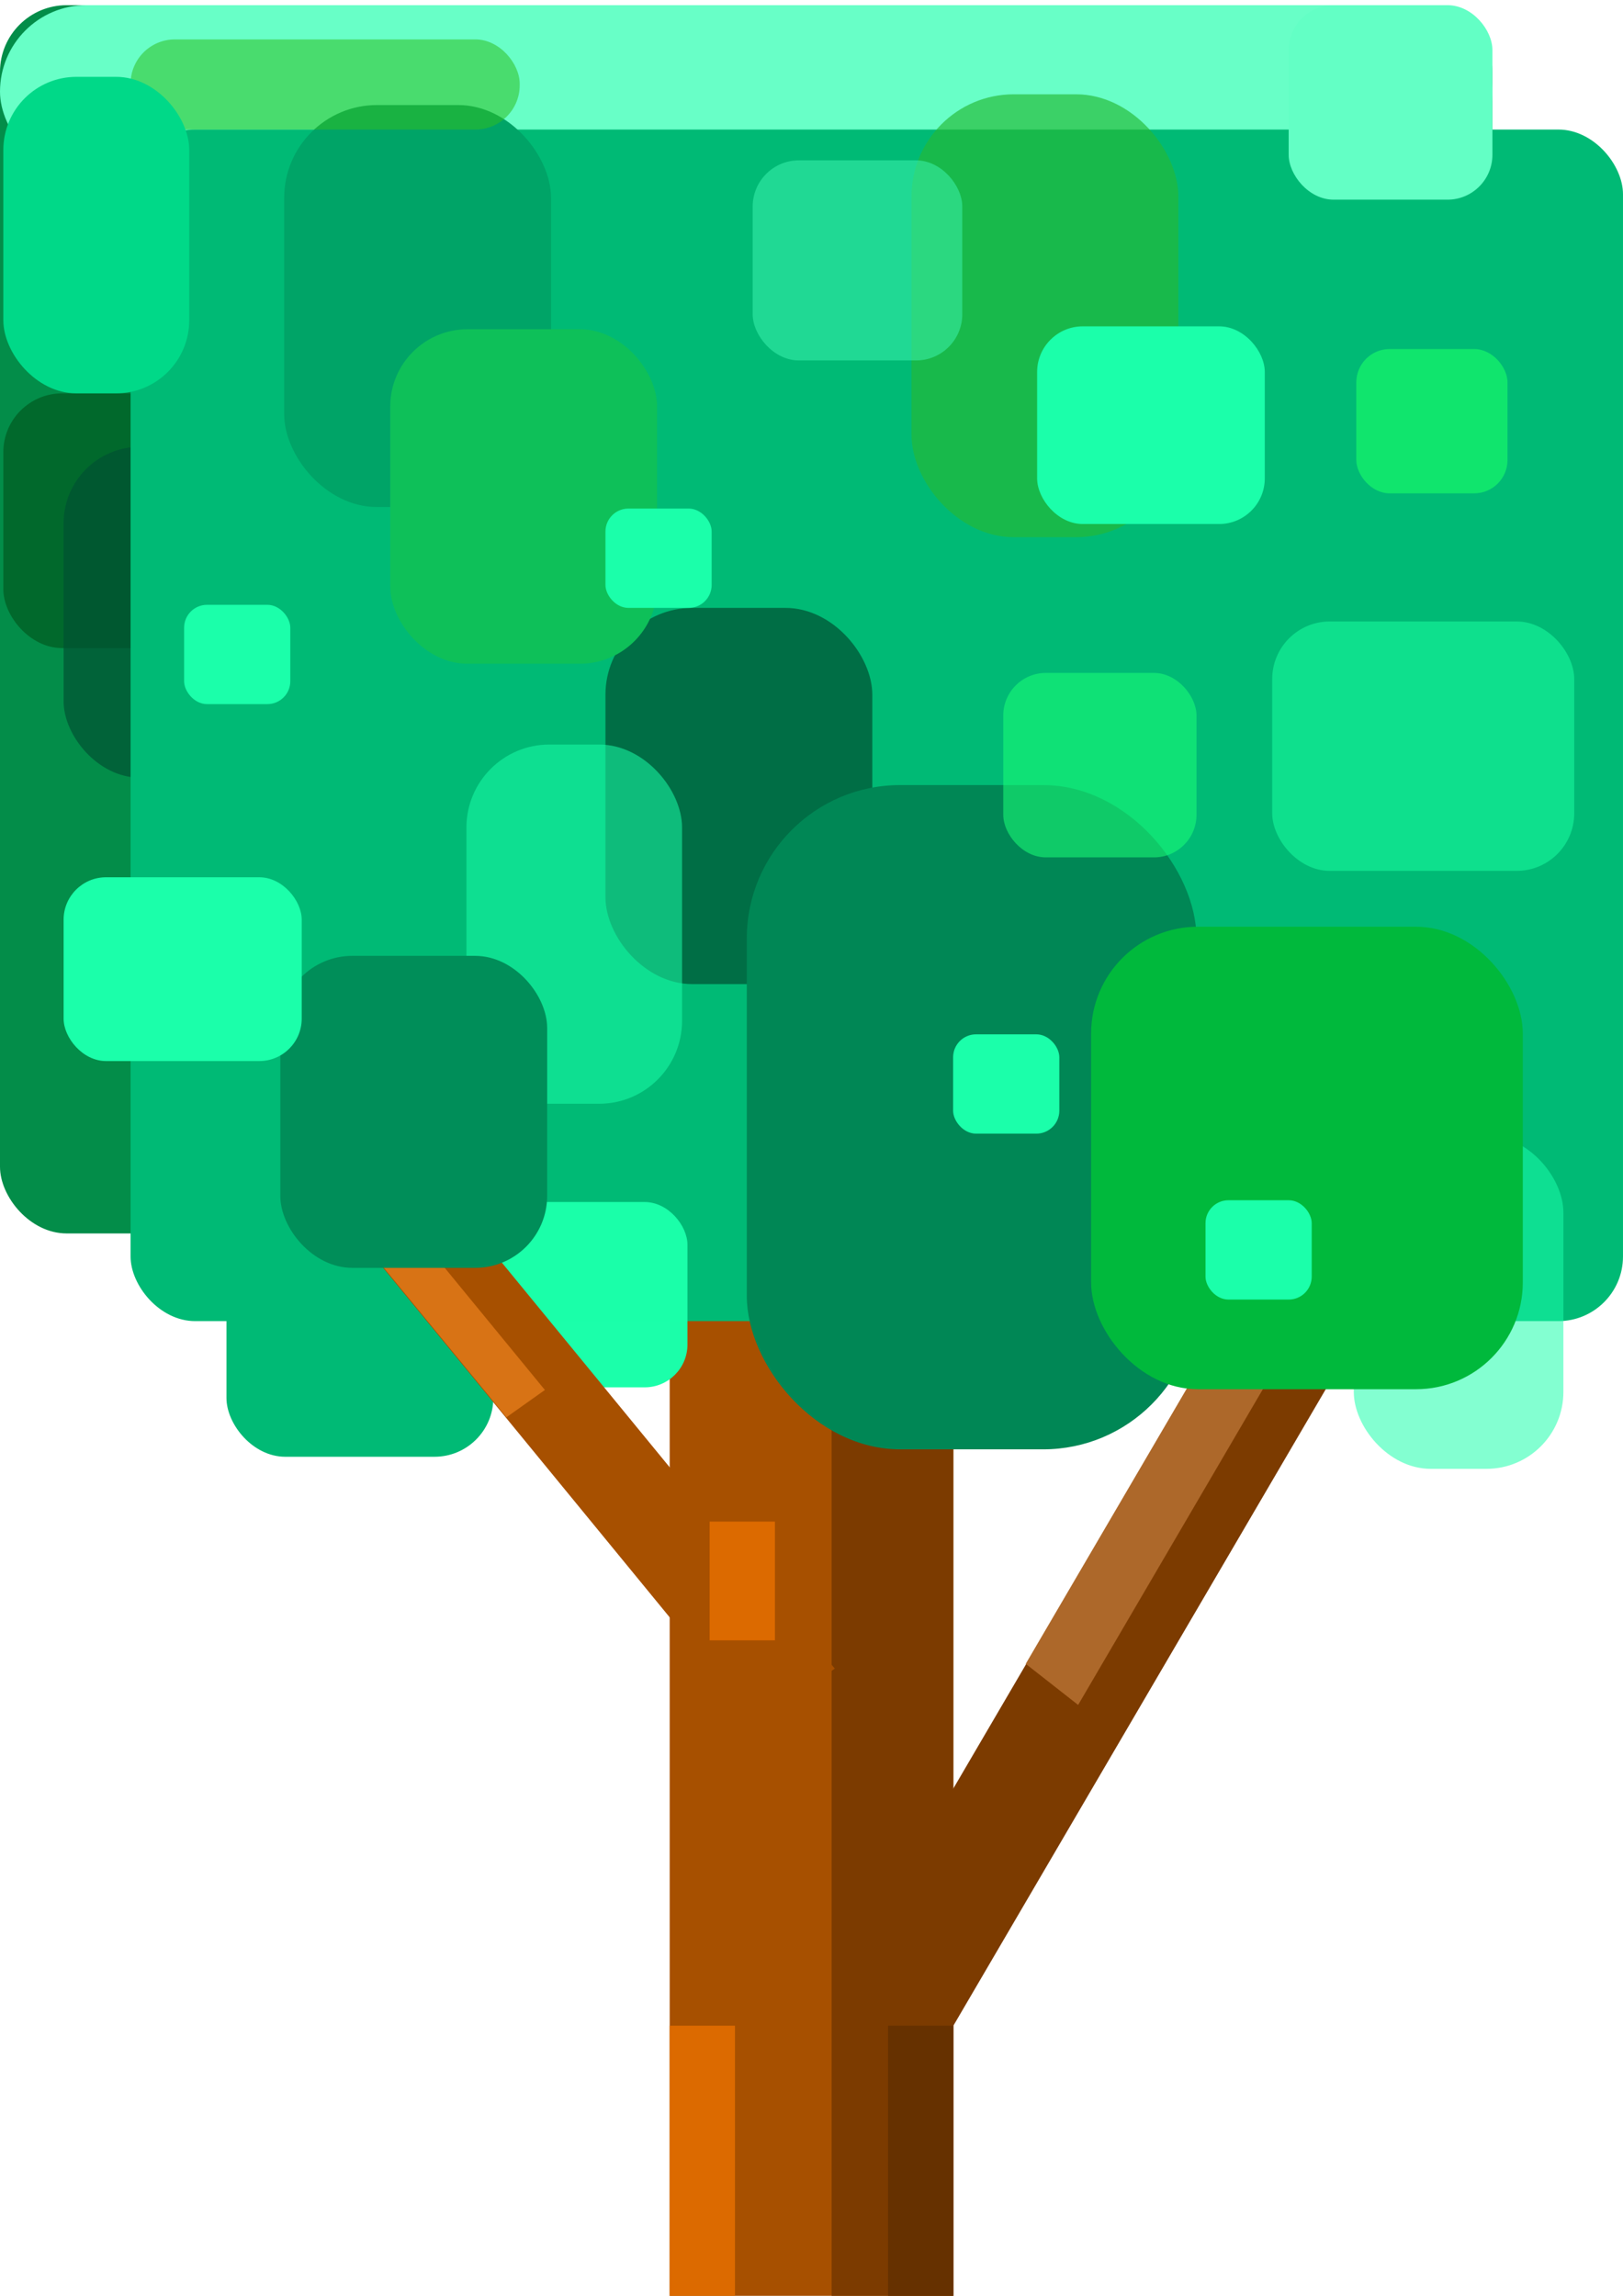 <?xml version="1.0" encoding="UTF-8" standalone="no"?>
<!-- Created with Inkscape (http://www.inkscape.org/) -->

<svg width="100%" height="100%" viewBox="0 0 210 297" version="1.1" id="svg5"
   inkscape:version="1.1 (c68e22c387, 2021-05-23)" sodipodi:docname="tree_2.svg"
   xmlns:inkscape="http://www.inkscape.org/namespaces/inkscape"
   xmlns:sodipodi="http://sodipodi.sourceforge.net/DTD/sodipodi-0.dtd" xmlns="http://www.w3.org/2000/svg"
   xmlns:svg="http://www.w3.org/2000/svg">
   <sodipodi:namedview id="namedview7" pagecolor="#ffffff" bordercolor="#666666" borderopacity="1.0"
      inkscape:pageshadow="2" inkscape:pageopacity="0.0" inkscape:pagecheckerboard="0" inkscape:document-units="mm"
      showgrid="false" inkscape:zoom="0.35355339" inkscape:cx="117.37973" inkscape:cy="541.64379"
      inkscape:window-width="1600" inkscape:window-height="837" inkscape:window-x="-8" inkscape:window-y="-8"
      inkscape:window-maximized="1" inkscape:current-layer="layer1" />
   <defs id="defs2" />
   <g inkscape:label="Layer 1" inkscape:groupmode="layer" id="layer1">
      <rect style="fill:#a75000;fill-opacity:1;stroke:none;stroke-width:1.079;stroke-linecap:square" id="rect31-1"
         width="36.698" height="132.972" x="86.651" y="164.028" />
      <rect style="fill:#dc6a00;fill-opacity:1;stroke:none;stroke-width:0.265;stroke-linecap:square"
         id="rect31-1-2-1-9" width="8.448" height="34.94" x="86.651" y="262.06" />
      <rect style="fill:#7c3b00;fill-opacity:1;stroke:none;stroke-width:0.707;stroke-linecap:square" id="rect31-1-2"
         width="15.744" height="132.972" x="107.605" y="164.028" />
      <rect style="fill:#663100;fill-opacity:1;stroke:none;stroke-width:0.265;stroke-linecap:square"
         id="rect31-1-2-1" width="8.448" height="34.94" x="114.901" y="262.06" />
      <rect style="fill:#038d49;fill-opacity:1;stroke:none;stroke-width:2.706;stroke-linecap:square" id="rect31-3"
         width="193.104" height="158.895" x="-1.110223e-16" y="0.67" ry="8.622" />
      <rect style="fill:#68ffc7;fill-opacity:1;stroke:none;stroke-width:1.015;stroke-linecap:square" id="rect31-3-0"
         width="193.104" height="22.37" x="-3.8146973e-06" y="0.67" ry="11.185" />
      <rect style="fill:#005b21;fill-opacity:0.715;stroke:none;stroke-width:0.521;stroke-linecap:square"
         id="rect31-12" width="34.529" height="32.954" x="0.432" y="50.887" ry="7.609" />
      <rect style="fill:#005033;fill-opacity:0.699;stroke:none;stroke-width:0.594;stroke-linecap:square"
         id="rect31-12-4" width="34.529" height="42.808" x="8.23" y="57.798" ry="9.884" />
      <rect style="fill:#00ba75;fill-opacity:1;stroke:none;stroke-width:2.665;stroke-linecap:square" id="rect31"
         width="193.104" height="154.15" x="16.895" y="16.759" ry="8.364" />
      <rect style="fill:#006e45;fill-opacity:1;stroke:none;stroke-width:0.633;stroke-linecap:square"
         id="rect31-12-33-39-1" width="34.529" height="48.669" x="78.34" y="78.642" ry="11.238" />
      <rect style="fill:#1bff68;fill-opacity:0.618;stroke:none;stroke-width:0.295;stroke-linecap:square"
         id="rect31-12-33-0" width="19.562" height="18.669" x="175.494" y="45.153" ry="4.311" />
      <rect style="fill:#008755;fill-opacity:1;stroke:none;stroke-width:1.092;stroke-linecap:square"
         id="rect31-12-33-9" width="58.188" height="85.934" x="96.628" y="101.562" ry="19.842" />
      <rect style="fill:#1bffaa;fill-opacity:0.542;stroke:none;stroke-width:0.528;stroke-linecap:square"
         id="rect31-12-33-89" width="27.12" height="43.103" x="175.167" y="146.914" ry="9.952" />
      <rect style="fill:#1bffaa;fill-opacity:0.996;stroke:none;stroke-width:0.379;stroke-linecap:square"
         id="rect31-12-33-7" width="25.119" height="23.973" x="63.831" y="155.502" ry="5.535" />
      <rect style="fill:#1bff77;fill-opacity:0.562;stroke:none;stroke-width:0.377;stroke-linecap:square"
         id="rect31-12-33-74" width="25.004" height="23.863" x="129.812" y="87.053" ry="5.51" />
      <rect style="fill:#63ffc5;fill-opacity:1;stroke:none;stroke-width:0.398;stroke-linecap:square"
         id="rect31-12-33-95" width="26.361" height="25.159" x="166.743" y="0.67" ry="5.809" />
      <rect style="fill:#00a467;fill-opacity:1;stroke:none;stroke-width:0.655;stroke-linecap:square"
         id="rect31-12-83" width="34.529" height="52.004" x="36.77" y="13.589" ry="12.008" />
      <rect style="fill:#0ec059;fill-opacity:1;stroke:none;stroke-width:0.597;stroke-linecap:square"
         id="rect31-12-33-2" width="34.529" height="43.272" x="50.492" y="42.595" ry="9.991" />
      <rect style="fill:#1bffa1;fill-opacity:0.546;stroke:none;stroke-width:0.548;stroke-linecap:square"
         id="rect31-12-19" width="39.079" height="32.265" x="164.611" y="80.398" ry="7.45" />
      <rect style="fill:#00ba75;fill-opacity:1;stroke:none;stroke-width:0.521;stroke-linecap:square" id="rect31-12-8"
         width="34.529" height="32.954" x="29.302" y="155.502" ry="7.609" />
      <rect style="fill:#1bffaa;fill-opacity:0.538;stroke:none;stroke-width:0.556;stroke-linecap:square"
         id="rect31-12-9" width="27.9" height="46.471" x="60.352" y="96.318" ry="10.73" />
      <rect style="fill:#25b935;fill-opacity:0.659;stroke:none;stroke-width:0.687;stroke-linecap:square"
         id="rect31-12-3" width="34.529" height="57.295" x="117.94" y="12.2" ry="13.229" />
      <rect style="fill:#3ef4b0;fill-opacity:0.53;stroke:none;stroke-width:0.409;stroke-linecap:square"
         id="rect31-12-33-80" width="27.12" height="25.883" x="97.389" y="20.744" ry="5.976" />
      <rect style="fill:#2fbd22;fill-opacity:0.538;stroke:none;stroke-width:0.374;stroke-linecap:square"
         id="rect31-12-9-8" width="50.351" height="11.66" x="16.895" y="5.099" ry="5.735" />
      <rect style="fill:#00d988;fill-opacity:1;stroke:none;stroke-width:0.485;stroke-linecap:square"
         id="rect31-12-33-90" width="24.052" height="40.946" x="0.432" y="9.941" ry="9.454"
         inkscape:transform-center-x="-2.3457767" inkscape:transform-center-y="2.7895851" />
      <rect style="fill:#1bffaa;fill-opacity:1;stroke:none;stroke-width:0.205;stroke-linecap:square"
         id="rect31-12-33-0-2" width="13.741" height="12.848" x="123.324" y="133.807" ry="2.967" />
      <rect style="fill:#1bffaa;fill-opacity:1;stroke:none;stroke-width:0.205;stroke-linecap:square"
         id="rect31-12-33-0-2-4" width="13.741" height="12.848" x="78.34" y="65.793" ry="2.967" />
      <rect style="fill:#1bffaa;fill-opacity:1;stroke:none;stroke-width:0.205;stroke-linecap:square"
         id="rect31-12-33-0-2-4-6" width="13.741" height="12.848" x="23.821" y="78.242" ry="2.967" />
      <rect style="fill:#1bffaa;fill-opacity:1;stroke:none;stroke-width:0.424;stroke-linecap:square"
         id="rect31-12-33-0-2-4-7" width="29.456" height="25.571" x="134.194" y="42.219" ry="5.904" />
      <rect style="fill:#7c3b00;fill-opacity:1;stroke:none;stroke-width:0.652;stroke-linecap:square"
         id="rect31-1-2-6" width="15.644" height="114.034" x="225.377" y="17.386"
         transform="matrix(0.787,0.617,-0.505,0.863,0,0)" />
      <rect style="fill:#a75000;fill-opacity:1;stroke:none;stroke-width:0.508;stroke-linecap:square"
         id="rect31-1-2-6-6" width="12.333" height="87.61" x="-65.811" y="151.584"
         transform="matrix(0.816,-0.579,0.634,0.773,0,0)" inkscape:transform-center-x="3.7417734"
         inkscape:transform-center-y="23.198995" />
      <rect style="fill:#d87315;fill-opacity:1;stroke:none;stroke-width:0.251;stroke-linecap:square"
         id="rect31-1-2-6-6-6" width="6.1" height="43.331" x="-65.732" y="144.623"
         transform="matrix(0.816,-0.579,0.634,0.773,0,0)" inkscape:transform-center-x="1.8506304"
         inkscape:transform-center-y="11.473922" />
      <rect style="fill:#ad682a;fill-opacity:1;stroke:none;stroke-width:0.359;stroke-linecap:square"
         id="rect31-1-2-6-9" width="8.616" height="62.808" x="225.316" y="25.517"
         transform="matrix(0.787,0.617,-0.505,0.863,0,0)" />
      <rect style="fill:#00b93c;fill-opacity:1;stroke:none;stroke-width:0.893;stroke-linecap:square"
         id="rect31-12-33-39" width="55.857" height="59.832" x="141.179" y="119.886" ry="13.815" />
      <rect style="fill:#1bffaa;fill-opacity:1;stroke:none;stroke-width:0.205;stroke-linecap:square"
         id="rect31-12-33-0-2-5" width="13.741" height="12.848" x="155.98" y="155.271" ry="2.967" />
      <rect style="fill:#008e59;fill-opacity:1;stroke:none;stroke-width:0.577;stroke-linecap:square"
         id="rect31-12-33-8" width="34.529" height="40.362" x="36.268" y="123.656" ry="9.319" />
      <rect style="fill:#1bffaa;fill-opacity:1;stroke:none;stroke-width:0.418;stroke-linecap:square" id="rect31-12-33"
         width="30.809" height="23.778" x="8.23" y="113.489" ry="5.49" />
      <rect style="fill:#dc6a00;fill-opacity:1;stroke:none;stroke-width:0.176;stroke-linecap:square"
         id="rect31-1-2-1-9-7" width="8.448" height="15.361" x="91.82" y="196.843" />
   </g>
</svg>